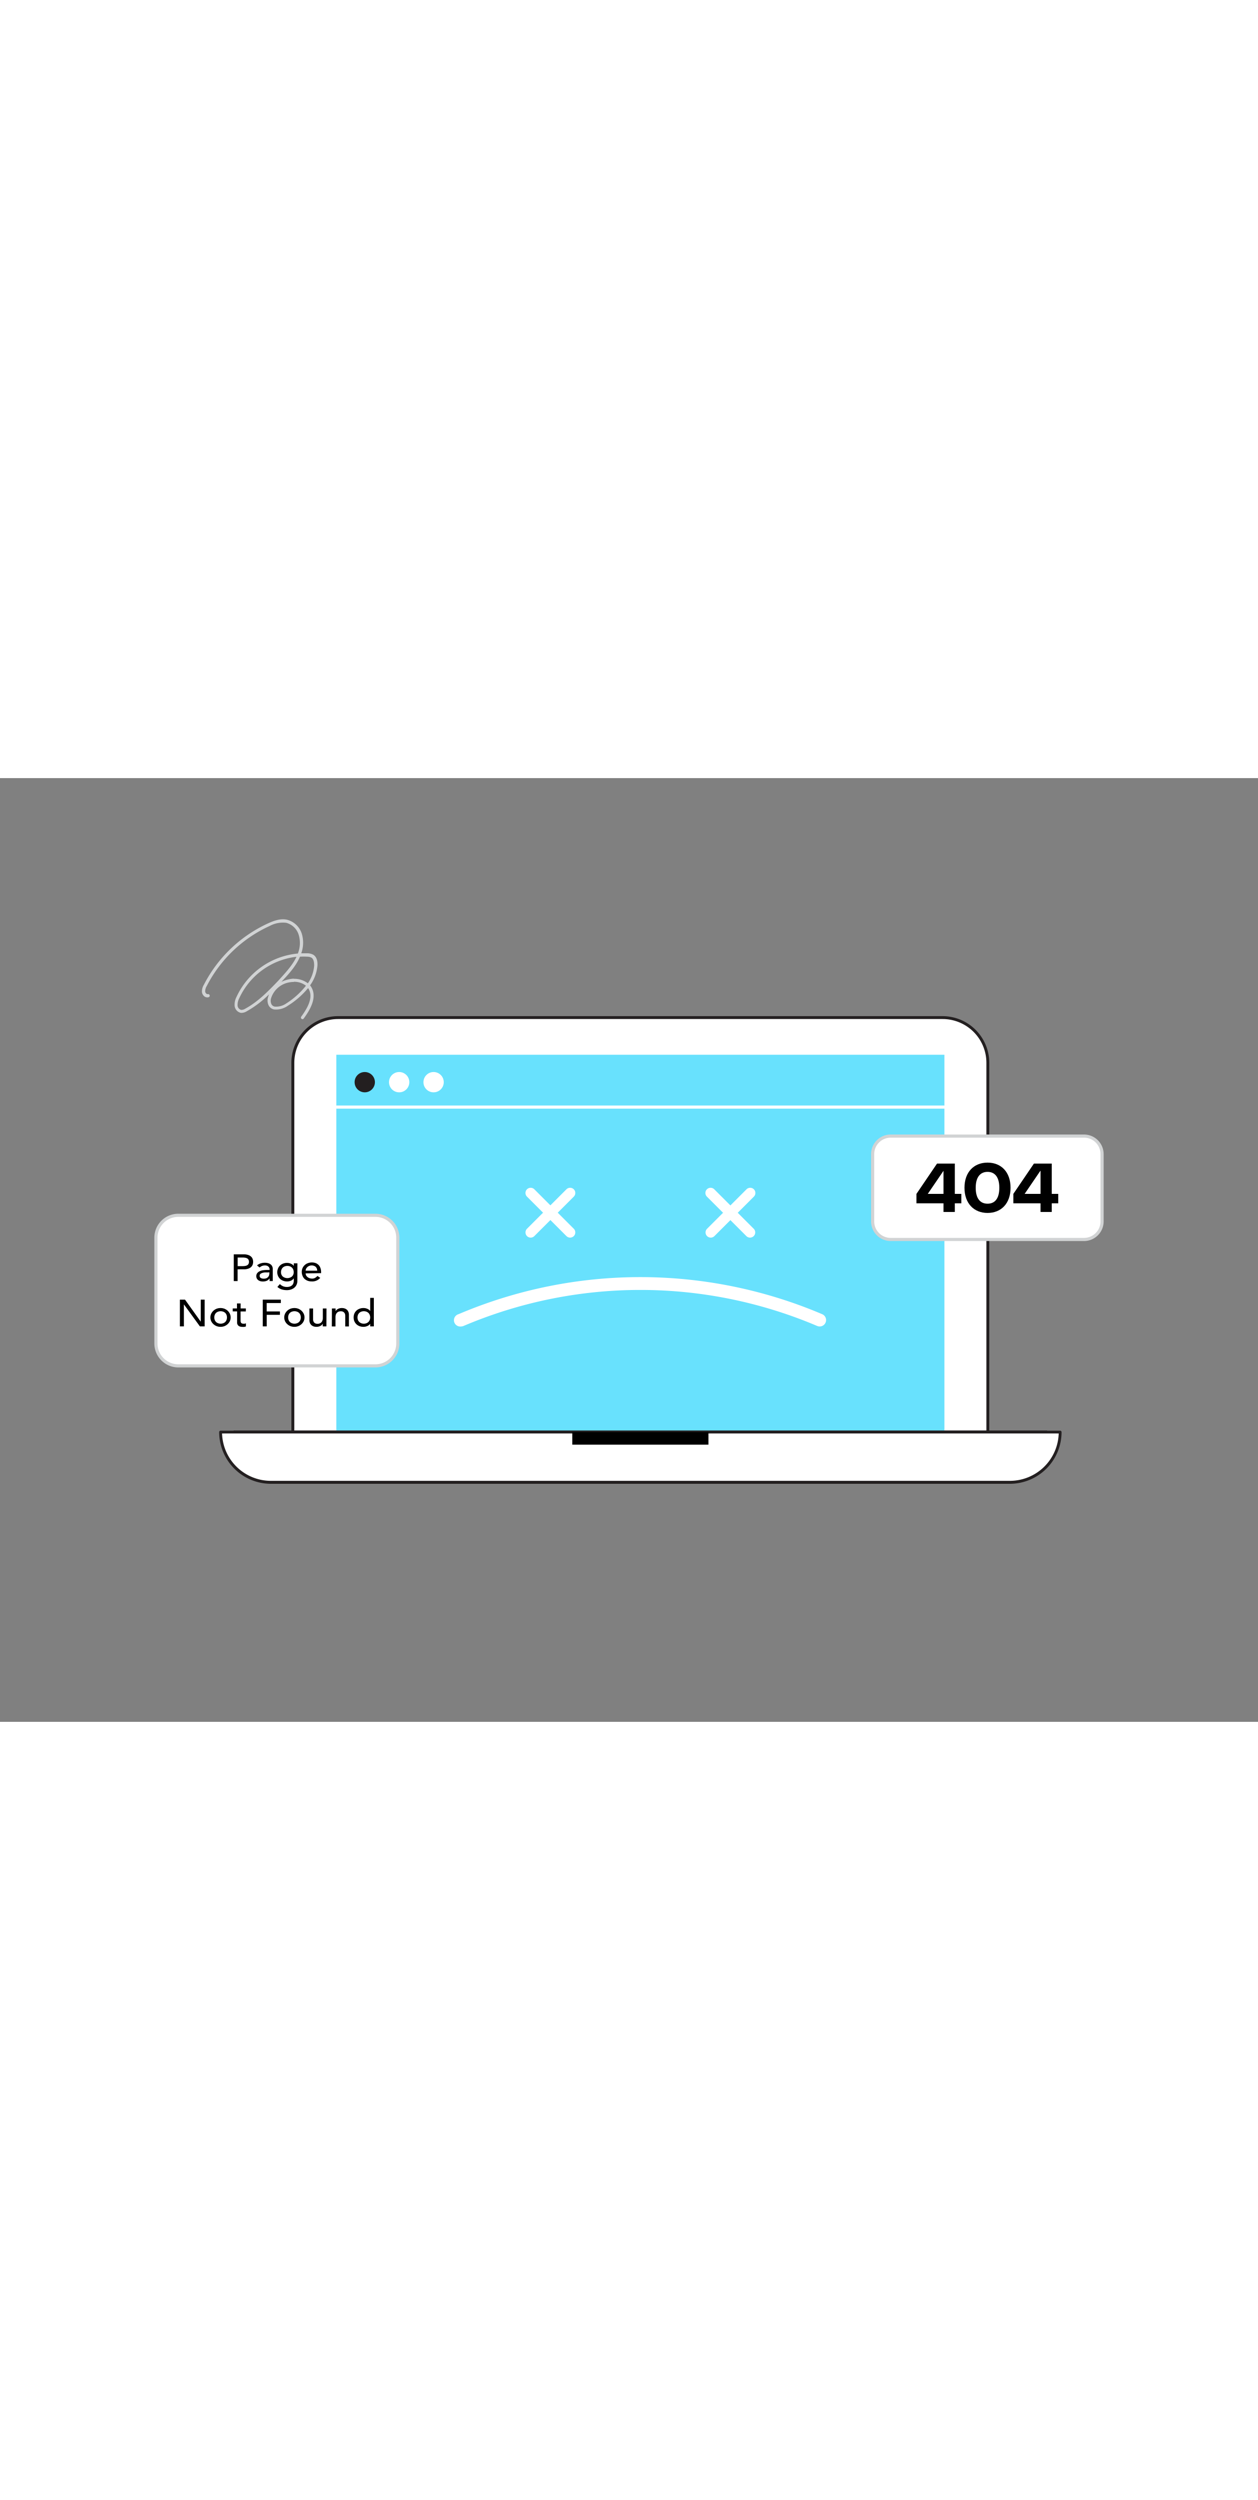 <svg xmlns="http://www.w3.org/2000/svg" viewBox="0 0 400 300" data-imageid="404-page-not-found-flatline-f4808" imageName="404 Page Not Found" class="illustrations_image" style="width: 151px;"><rect x="0" y="0" width="400" height="300" fill="#808080" stroke="none"/><g id="_145_404_page_not_found_flatline" data-name="#145_404_page_not_found_flatline"><path d="M107.51,76.13H299.72A14.38,14.38,0,0,1,314.1,90.51V207.9a0,0,0,0,1,0,0h-221a0,0,0,0,1,0,0V90.51A14.38,14.38,0,0,1,107.51,76.13Z" fill="#fff"/><path d="M314.1,208.35h-221a.45.45,0,0,1-.45-.45V90.51a14.85,14.85,0,0,1,14.84-14.84H299.72a14.86,14.86,0,0,1,14.84,14.84V207.9A.46.46,0,0,1,314.1,208.35Zm-220.52-.91H313.64V90.51a13.93,13.93,0,0,0-13.92-13.92H107.51A13.94,13.94,0,0,0,93.58,90.51Z" fill="#231f20"/><rect x="106.94" y="87.94" width="193.35" height="119.96" fill="#68e1fd" class="target-color"/><path d="M332.52,208.41H74.7a.52.52,0,1,1,0-1H332.52a.52.52,0,1,1,0,1Z" fill="#231f20"/><path d="M70.14,207.9H337.08a0,0,0,0,1,0,0v0a16,16,0,0,1-16,16h-235a16,16,0,0,1-16-16v0a0,0,0,0,1,0,0Z" fill="#fff"/><path d="M321.11,224.33h-235A16.45,16.45,0,0,1,69.69,207.9a.46.46,0,0,1,.45-.46H337.08a.47.47,0,0,1,.46.46A16.45,16.45,0,0,1,321.11,224.33Zm-250.5-16a15.53,15.53,0,0,0,15.51,15.06h235a15.54,15.54,0,0,0,15.51-15.06Z" fill="#231f20"/><rect x="181.97" y="207.9" width="43.29" height="3.99"/><circle cx="115.98" cy="96.66" r="3.23" fill="#231f20"/><circle cx="126.92" cy="96.66" r="3.23" fill="#fff"/><circle cx="137.87" cy="96.66" r="3.23" fill="#fff"/><path d="M168.74,146.07a1.64,1.64,0,0,1-1.17-.48,1.67,1.67,0,0,1,0-2.34l12.54-12.54a1.65,1.65,0,1,1,2.33,2.34L169.9,145.59A1.64,1.64,0,0,1,168.74,146.07Z" fill="#fff"/><path d="M181.28,146.07a1.66,1.66,0,0,1-1.17-.48l-12.54-12.54a1.65,1.65,0,0,1,2.33-2.34l12.54,12.54a1.65,1.65,0,0,1-1.16,2.82Z" fill="#fff"/><path d="M226,146.07a1.65,1.65,0,0,1-1.17-2.82l12.54-12.54a1.65,1.65,0,1,1,2.33,2.34l-12.54,12.54A1.64,1.64,0,0,1,226,146.07Z" fill="#fff"/><path d="M238.49,146.07a1.64,1.64,0,0,1-1.17-.48l-12.54-12.54a1.65,1.65,0,1,1,2.33-2.34l12.54,12.54a1.65,1.65,0,0,1-1.16,2.82Z" fill="#fff"/><path d="M300.15,105.08H107.07a.5.5,0,0,1-.5-.5.5.5,0,0,1,.5-.5H300.15a.5.5,0,0,1,.5.5A.5.5,0,0,1,300.15,105.08Z" fill="#fff"/><path d="M146.59,174.32a2,2,0,0,1-.79-3.91,147.71,147.71,0,0,1,115.62,0,2,2,0,1,1-1.58,3.75,143.72,143.72,0,0,0-112.46,0A2.18,2.18,0,0,1,146.59,174.32Z" fill="#fff"/><rect x="49.58" y="138.98" width="76.9" height="47.86" rx="7.1" fill="#fff"/><path d="M119.39,187.34H56.68a7.61,7.61,0,0,1-7.6-7.6V146.08a7.61,7.61,0,0,1,7.6-7.6h62.71a7.61,7.61,0,0,1,7.6,7.6v33.66A7.61,7.61,0,0,1,119.39,187.34ZM56.68,139.48a6.61,6.61,0,0,0-6.6,6.6v33.66a6.61,6.61,0,0,0,6.6,6.6h62.71a6.61,6.61,0,0,0,6.6-6.6V146.08a6.61,6.61,0,0,0-6.6-6.6Z" fill="#d1d3d4"/><path d="M74.33,151.39h3.22a4,4,0,0,1,1.45.23,2.35,2.35,0,0,1,.9.56,1.91,1.91,0,0,1,.46.77,2.65,2.65,0,0,1,0,1.64,1.91,1.91,0,0,1-.46.77,2.35,2.35,0,0,1-.9.56,4,4,0,0,1-1.45.23h-2v3.74H74.33Zm1.24,3.75H77.2a4.37,4.37,0,0,0,.72-.06,1.94,1.94,0,0,0,.63-.19,1.14,1.14,0,0,0,.45-.42,1.53,1.53,0,0,0,0-1.4,1.14,1.14,0,0,0-.45-.42,1.94,1.94,0,0,0-.63-.19,4.37,4.37,0,0,0-.72-.06H75.57Z"/><path d="M81.73,154.9a3.16,3.16,0,0,1,1.14-.63,4.15,4.15,0,0,1,1.29-.21,3.87,3.87,0,0,1,1.15.15,2.51,2.51,0,0,1,.8.42,1.67,1.67,0,0,1,.46.61,1.78,1.78,0,0,1,.15.71v2.91c0,.2,0,.38,0,.55s0,.33,0,.48h-1c0-.29,0-.58,0-.86h0a2.27,2.27,0,0,1-.92.78,3.46,3.46,0,0,1-2,.12,2.05,2.05,0,0,1-.68-.33,1.56,1.56,0,0,1-.46-.53,1.58,1.58,0,0,1-.17-.74,1.5,1.5,0,0,1,.27-.92,2.06,2.06,0,0,1,.72-.61,3.7,3.7,0,0,1,1.08-.34,8.94,8.94,0,0,1,1.31-.1h.85v-.24a1.11,1.11,0,0,0-.09-.43,1.25,1.25,0,0,0-.27-.39,1.28,1.28,0,0,0-.45-.28,2.06,2.06,0,0,0-.65-.1,2.61,2.61,0,0,0-.59.06,2.76,2.76,0,0,0-.46.15,2.22,2.22,0,0,0-.37.21l-.32.23ZM85,157.15a8.4,8.4,0,0,0-.85,0,3.08,3.08,0,0,0-.78.16,1.6,1.6,0,0,0-.59.33.75.75,0,0,0-.22.56.77.77,0,0,0,.35.7,1.81,1.81,0,0,0,1,.22,2,2,0,0,0,.81-.15,1.49,1.49,0,0,0,.84-.92,2,2,0,0,0,.09-.59v-.36Z"/><path d="M94.55,159.84a2.83,2.83,0,0,1-.24,1.18,2.6,2.6,0,0,1-.68.93,3,3,0,0,1-1.06.6,4,4,0,0,1-1.37.22,5.49,5.49,0,0,1-1.61-.23,3.91,3.91,0,0,1-1.39-.79l.79-.91a3.37,3.37,0,0,0,1,.69,3.11,3.11,0,0,0,1.21.23,3,3,0,0,0,1.07-.17,2,2,0,0,0,.68-.45,1.64,1.64,0,0,0,.35-.63,2.57,2.57,0,0,0,.11-.72V159h0a2.07,2.07,0,0,1-.91.77,3.15,3.15,0,0,1-1.21.24,3.39,3.39,0,0,1-1.25-.22,3.11,3.11,0,0,1-1-.61,2.92,2.92,0,0,1-.88-2.08,3.2,3.2,0,0,1,.22-1.17,2.78,2.78,0,0,1,1.61-1.59,3.37,3.37,0,0,1,1.29-.23,3.05,3.05,0,0,1,1.21.25,2.14,2.14,0,0,1,.92.71h0v-.82h1.16Zm-3.18-4.77a2.24,2.24,0,0,0-.84.15,1.84,1.84,0,0,0-.63.4,1.79,1.79,0,0,0-.4.63,2.07,2.07,0,0,0-.15.8,1.84,1.84,0,0,0,.55,1.38,2.34,2.34,0,0,0,2.94,0,1.81,1.81,0,0,0,.55-1.38,2.28,2.28,0,0,0-.14-.8,1.81,1.81,0,0,0-.41-.63,1.84,1.84,0,0,0-.63-.4A2.24,2.24,0,0,0,91.37,155.07Z"/><path d="M97.19,157.44a1.4,1.4,0,0,0,.17.68,1.76,1.76,0,0,0,.46.52,2.06,2.06,0,0,0,.66.34,2.54,2.54,0,0,0,.78.12,1.8,1.8,0,0,0,.94-.24,3,3,0,0,0,.74-.61l.88.62A3.33,3.33,0,0,1,99.1,160a3.64,3.64,0,0,1-1.31-.22,3.28,3.28,0,0,1-1-.63,2.74,2.74,0,0,1-.62-1,3.1,3.1,0,0,1-.22-1.18,2.94,2.94,0,0,1,.24-1.19,2.85,2.85,0,0,1,.66-.94,2.94,2.94,0,0,1,1-.63,3.68,3.68,0,0,1,2.64,0,2.86,2.86,0,0,1,.93.69,2.81,2.81,0,0,1,.52,1,3.69,3.69,0,0,1,.16,1.09v.38Zm3.67-.86a2.28,2.28,0,0,0-.12-.66,1.54,1.54,0,0,0-.33-.52,1.48,1.48,0,0,0-.55-.35,2,2,0,0,0-.77-.13,1.94,1.94,0,0,0-.78.15,1.83,1.83,0,0,0-.6.39,1.69,1.69,0,0,0-.39.54,1.36,1.36,0,0,0-.13.58Z"/><path d="M57.2,165.79h1.63l5,7h0v-7h1.24v8.5H63.56l-5.09-7h0v7H57.2Z"/><path d="M66.9,171.45a2.7,2.7,0,0,1,.25-1.17,3.22,3.22,0,0,1,.69-.95,3.43,3.43,0,0,1,1-.64,3.55,3.55,0,0,1,1.28-.23,3.63,3.63,0,0,1,1.28.23,3.38,3.38,0,0,1,1,.64,3.22,3.22,0,0,1,.69.95,2.7,2.7,0,0,1,.25,1.17,2.77,2.77,0,0,1-.25,1.17,2.94,2.94,0,0,1-.69.94,3.38,3.38,0,0,1-1,.64,3.42,3.42,0,0,1-1.28.23,3.35,3.35,0,0,1-1.28-.23,3.43,3.43,0,0,1-1-.64,2.94,2.94,0,0,1-.69-.94A2.77,2.77,0,0,1,66.9,171.45Zm1.24,0a2.26,2.26,0,0,0,.14.79,1.84,1.84,0,0,0,.4.63,1.9,1.9,0,0,0,.64.41,2.43,2.43,0,0,0,1.68,0,1.86,1.86,0,0,0,.63-.41,1.7,1.7,0,0,0,.4-.63,2.33,2.33,0,0,0,0-1.59,1.79,1.79,0,0,0-.4-.63,1.84,1.84,0,0,0-.63-.4,2.43,2.43,0,0,0-1.68,0,1.88,1.88,0,0,0-.64.4,1.94,1.94,0,0,0-.4.63A2.28,2.28,0,0,0,68.14,171.45Z"/><path d="M78.16,169.54H76.49v2.58c0,.16,0,.32,0,.47a1.3,1.3,0,0,0,.1.42.64.64,0,0,0,.26.3.92.92,0,0,0,.51.12,3.28,3.28,0,0,0,.43,0,1.34,1.34,0,0,0,.4-.13v1a1.74,1.74,0,0,1-.54.15,3.87,3.87,0,0,1-.51,0,2.45,2.45,0,0,1-1-.17,1.23,1.23,0,0,1-.54-.45,1.31,1.31,0,0,1-.21-.62q0-.34,0-.69v-3H74v-.94h1.35V167h1.16v1.59h1.67Z"/><path d="M83.55,165.79H89.3v1.08H84.79v2.67H89v1.08h-4.2v3.67H83.55Z"/><path d="M90.38,171.45a2.7,2.7,0,0,1,.25-1.17,3.22,3.22,0,0,1,.69-.95,3.38,3.38,0,0,1,1-.64,3.63,3.63,0,0,1,1.28-.23,3.55,3.55,0,0,1,1.28.23,3.43,3.43,0,0,1,1,.64,3.22,3.22,0,0,1,.69.95,2.7,2.7,0,0,1,.25,1.17,2.77,2.77,0,0,1-.25,1.17,2.94,2.94,0,0,1-.69.94,3.43,3.43,0,0,1-1,.64,3.35,3.35,0,0,1-1.28.23,3.42,3.42,0,0,1-1.28-.23,3.38,3.38,0,0,1-1-.64,2.94,2.94,0,0,1-.69-.94A2.77,2.77,0,0,1,90.38,171.45Zm1.24,0a2.26,2.26,0,0,0,.14.79,1.7,1.7,0,0,0,.4.63,1.86,1.86,0,0,0,.63.41,2.43,2.43,0,0,0,1.68,0,1.9,1.9,0,0,0,.64-.41,1.84,1.84,0,0,0,.4-.63,2.33,2.33,0,0,0,0-1.59,1.94,1.94,0,0,0-.4-.63,1.88,1.88,0,0,0-.64-.4,2.43,2.43,0,0,0-1.68,0,1.84,1.84,0,0,0-.63.4,1.79,1.79,0,0,0-.4.63A2.28,2.28,0,0,0,91.62,171.45Z"/><path d="M103.78,174.29h-1.16v-.88h0a1.61,1.61,0,0,1-.76.74,2.65,2.65,0,0,1-1.25.28,3,3,0,0,1-.86-.12,2.18,2.18,0,0,1-.7-.39,1.92,1.92,0,0,1-.49-.68,2.45,2.45,0,0,1-.18-1V168.6h1.17V172a1.73,1.73,0,0,0,.11.68,1.29,1.29,0,0,0,.31.46,1.24,1.24,0,0,0,.45.25,1.82,1.82,0,0,0,.52.08,2.15,2.15,0,0,0,.68-.11,1.54,1.54,0,0,0,.54-.34,1.78,1.78,0,0,0,.36-.6,2.41,2.41,0,0,0,.13-.85V168.6h1.16Z"/><path d="M105.54,168.6h1.16v.88h0a1.65,1.65,0,0,1,.76-.74,2.66,2.66,0,0,1,1.26-.28,2.94,2.94,0,0,1,.84.12,2,2,0,0,1,.71.39,1.89,1.89,0,0,1,.49.68,2.45,2.45,0,0,1,.18,1v3.66h-1.16v-3.36a1.76,1.76,0,0,0-.12-.68,1.16,1.16,0,0,0-.31-.45,1.26,1.26,0,0,0-.45-.26,1.77,1.77,0,0,0-.52-.07,2.09,2.09,0,0,0-.67.1,1.52,1.52,0,0,0-.55.35,1.64,1.64,0,0,0-.36.59,2.66,2.66,0,0,0-.13.85v2.93h-1.16Z"/><path d="M118.87,174.29h-1.16v-.82h0a2.14,2.14,0,0,1-.92.71,3.05,3.05,0,0,1-1.21.25,3.49,3.49,0,0,1-1.29-.22,3,3,0,0,1-1-.64,2.92,2.92,0,0,1-.63-.95,3,3,0,0,1-.22-1.17,3.11,3.11,0,0,1,.22-1.19,2.78,2.78,0,0,1,.63-.94,2.85,2.85,0,0,1,1-.63,3.3,3.3,0,0,1,1.29-.23,2.9,2.9,0,0,1,1.24.26,2,2,0,0,1,.89.7h0v-4.2h1.16Zm-3.18-.86a2.24,2.24,0,0,0,.84-.15,1.86,1.86,0,0,0,.63-.41,1.7,1.7,0,0,0,.4-.63,2.18,2.18,0,0,0,0-1.59,1.79,1.79,0,0,0-.4-.63,1.84,1.84,0,0,0-.63-.4,2.43,2.43,0,0,0-1.68,0,1.84,1.84,0,0,0-.63.4,1.81,1.81,0,0,0-.41.63,2.33,2.33,0,0,0,0,1.59,1.72,1.72,0,0,0,.41.63,1.86,1.86,0,0,0,.63.41A2.24,2.24,0,0,0,115.69,173.43Z"/><rect x="277.47" y="113.8" width="72.94" height="32.87" rx="5.73" fill="#fff"/><path d="M344.69,147.16H283.2a6.24,6.24,0,0,1-6.23-6.23v-21.4a6.24,6.24,0,0,1,6.23-6.23h61.49a6.24,6.24,0,0,1,6.23,6.23v21.4A6.24,6.24,0,0,1,344.69,147.16ZM283.2,114.3a5.23,5.23,0,0,0-5.23,5.23v21.4a5.23,5.23,0,0,0,5.23,5.23h61.49a5.23,5.23,0,0,0,5.23-5.23v-21.4a5.23,5.23,0,0,0-5.23-5.23Z" fill="#d1d3d4"/><path d="M300,135.17H291.4v-3l6.54-9.63h5.66v9.63h2.07v3H303.6v2.75H300Zm0-3v-7.34h0l-5,7.34Z"/><path d="M306.67,130.23c0-5,3-8,7.34-8s7.31,3,7.31,8-3,8-7.31,8S306.67,135.22,306.67,130.23Zm11.08,0c0-3.39-1.42-5.06-3.74-5.06s-3.77,1.67-3.77,5.06,1.42,5.06,3.77,5.06S317.75,133.62,317.75,130.23Z"/><path d="M330.85,135.17h-8.64v-3l6.54-9.63h5.67v9.63h2.07v3h-2.07v2.75h-3.57Zm0-3v-7.34h-.05l-5,7.34Z"/><path d="M96.18,76.63a.46.46,0,0,1-.29-.1.51.51,0,0,1-.11-.7c1.79-2.45,4-6,2.35-8.82a2.33,2.33,0,0,0-.17-.26,26.45,26.45,0,0,1-6.4,5.59,6.48,6.48,0,0,1-4.43,1.2,2.51,2.51,0,0,1-1.63-1.13,3.47,3.47,0,0,1-.27-2.74,6.51,6.51,0,0,1,.32-.94,33,33,0,0,1-7.07,5.38,3.28,3.28,0,0,1-1.88.52,2.52,2.52,0,0,1-2-2.27,5.43,5.43,0,0,1,.6-2.81A23.94,23.94,0,0,1,94.71,55.76,9.06,9.06,0,0,0,95,49.9,5.66,5.66,0,0,0,91,46,8.82,8.82,0,0,0,85.76,47a42.11,42.11,0,0,0-20,19.06,3.34,3.34,0,0,0-.52,1.77,1.06,1.06,0,0,0,.41.72.52.52,0,0,0,.43.12.5.5,0,0,1,.19,1A1.55,1.55,0,0,1,65,69.4,2.12,2.12,0,0,1,64.21,68a4.16,4.16,0,0,1,.63-2.34A43.17,43.17,0,0,1,85.35,46.12c1.74-.78,3.79-1.54,5.83-1.12A6.67,6.67,0,0,1,96,49.59a9.93,9.93,0,0,1-.21,6.1c.66,0,1.32,0,2,0a3.93,3.93,0,0,1,1.84.47c1.3.81,1.37,2.53,1.3,3.48a12.57,12.57,0,0,1-2.34,6.24,4.78,4.78,0,0,1,.41.59c1.94,3.3-.44,7.24-2.4,9.92A.49.49,0,0,1,96.18,76.63ZM94.27,56.8A22.94,22.94,0,0,0,76.06,70a4.62,4.62,0,0,0-.52,2.29,1.52,1.52,0,0,0,1.17,1.39,2.38,2.38,0,0,0,1.3-.4c4.11-2.23,7.41-5.69,10.59-9C90.64,62,92.93,59.64,94.27,56.8Zm-.83,8a7.54,7.54,0,0,0-1.52.15,7.37,7.37,0,0,0-5.72,5,2.59,2.59,0,0,0,.15,2,1.47,1.47,0,0,0,1,.68,5.58,5.58,0,0,0,3.67-1A25.34,25.34,0,0,0,97.28,66,6,6,0,0,0,93.44,64.75Zm0-1a7,7,0,0,1,4.45,1.44,11.42,11.42,0,0,0,2-5.6c0-.58,0-2-.83-2.55a2.94,2.94,0,0,0-1.37-.32,19.78,19.78,0,0,0-2.31,0c-1.33,3.13-3.74,5.7-5.91,8a9.72,9.72,0,0,1,2.22-.77A8.45,8.45,0,0,1,93.42,63.75Z" fill="#d1d3d4"/></g></svg>